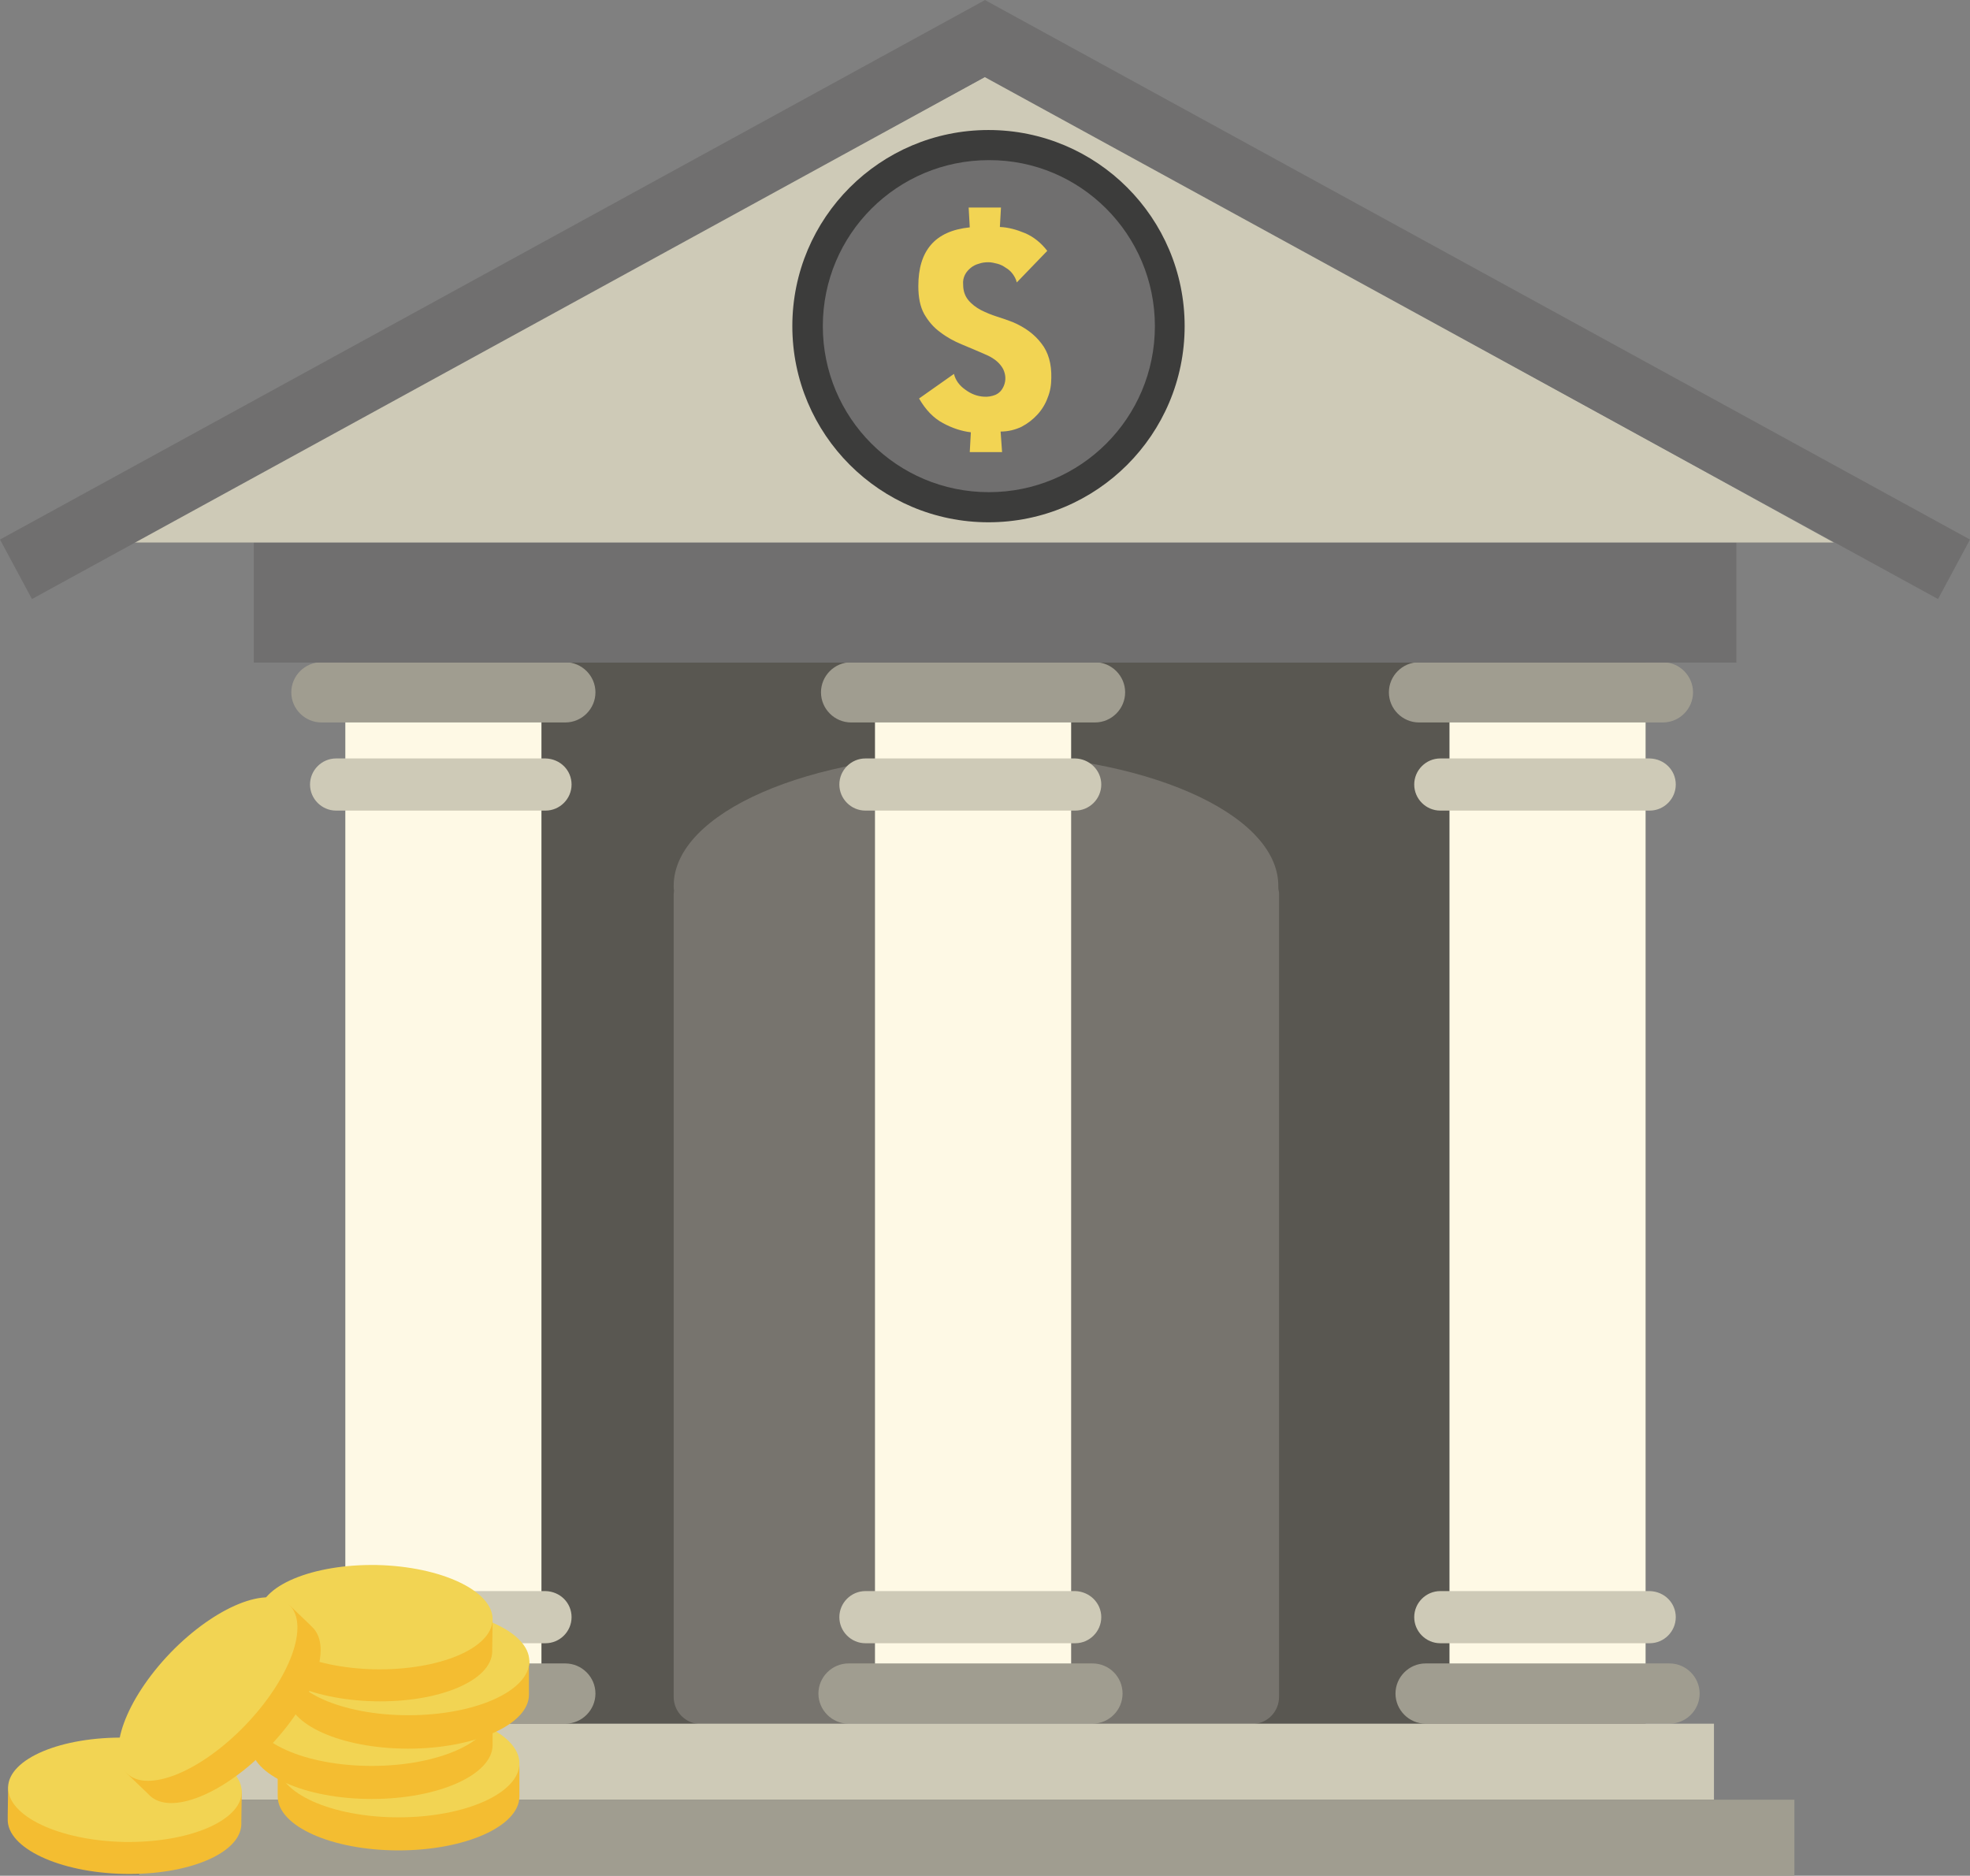 <?xml version="1.0" encoding="utf-8"?>
<!-- Generator: Adobe Illustrator 19.0.0, SVG Export Plug-In . SVG Version: 6.00 Build 0)  -->
<svg version="1.1" id="Layer_1" xmlns="http://www.w3.org/2000/svg" xmlns:xlink="http://www.w3.org/1999/xlink" x="0px" y="0px"
	 viewBox="0 0 536.3 510.7" style="enable-background:new 0 0 536.3 510.7;" xml:space="preserve">
<rect x="0" y="0" width="536.3" height="510.7" fill="#808080" stroke="none"/>
<style type="text/css">
	.st0{fill:#595751;}
	.st1{fill:#77746E;}
	.st2{fill:#FEF9E5;}
	.st3{fill:#CECAB7;}
	.st4{fill:#A09D90;}
	.st5{fill:#706F6F;}
	.st6{fill:#3C3C3B;}
	.st7{fill:#F2D453;}
	.st8{fill:#F4BD31;}
</style>
<g id="Bank">
	<g id="Building_20_">
		<g id="XMLID_144_">
			<rect id="XMLID_145_" x="94" y="171.7" class="st0" width="354" height="303.6"/>
		</g>
		<g id="XMLID_142_">
			<path id="XMLID_143_" class="st1" d="M348,241.2c0-19.9-36.9-36-82.3-36c-45.5,0-82.3,16.1-82.3,36c0,0.4,0,0.9,0.1,1.3
				c0,0.3-0.1,0.6-0.1,0.9V462c0,4.1,3.3,7.4,7.4,7.4h150c4.1,0,7.4-3.3,7.4-7.4V243.4c0-0.3,0-0.6-0.1-0.9
				C348,242.1,348,241.6,348,241.2z"/>
		</g>
		<g id="XMLID_140_">
			<rect id="XMLID_141_" x="94" y="193.3" class="st2" width="53.4" height="269.5"/>
		</g>
		<g id="XMLID_138_">
			<rect id="XMLID_139_" x="238.2" y="193.3" class="st2" width="53.4" height="269.5"/>
		</g>
		<g id="XMLID_136_">
			<rect id="XMLID_137_" x="394.6" y="193.3" class="st2" width="53.4" height="269.5"/>
		</g>
		<g id="XMLID_134_">
			<path id="XMLID_135_" class="st3" d="M155.6,213.6c0,3.9-3.2,7.1-7.1,7.1h-57c-3.9,0-7.1-3.2-7.1-7.1l0,0c0-3.9,3.2-7.1,7.1-7.1
				h57C152.5,206.6,155.6,209.7,155.6,213.6L155.6,213.6z"/>
		</g>
		<g id="XMLID_132_">
			<path id="XMLID_133_" class="st3" d="M299.8,213.6c0,3.9-3.2,7.1-7.1,7.1h-57.1c-3.9,0-7.1-3.2-7.1-7.1l0,0
				c0-3.9,3.2-7.1,7.1-7.1h57.1C296.6,206.6,299.8,209.7,299.8,213.6L299.8,213.6z"/>
		</g>
		<g id="XMLID_130_">
			<path id="XMLID_131_" class="st3" d="M456.2,213.6c0,3.9-3.2,7.1-7.1,7.1h-57c-3.9,0-7.1-3.2-7.1-7.1l0,0c0-3.9,3.2-7.1,7.1-7.1
				h57C453.1,206.6,456.2,209.7,456.2,213.6L456.2,213.6z"/>
		</g>
		<g id="XMLID_128_">
			<path id="XMLID_129_" class="st3" d="M155.6,440.3c0,3.9-3.2,7.1-7.1,7.1h-57c-3.9,0-7.1-3.2-7.1-7.1l0,0c0-3.9,3.2-7.1,7.1-7.1
				h57C152.5,433.3,155.6,436.4,155.6,440.3L155.6,440.3z"/>
		</g>
		<g id="XMLID_126_">
			<path id="XMLID_127_" class="st3" d="M299.8,440.3c0,3.9-3.2,7.1-7.1,7.1h-57.1c-3.9,0-7.1-3.2-7.1-7.1l0,0
				c0-3.9,3.2-7.1,7.1-7.1h57.1C296.6,433.3,299.8,436.4,299.8,440.3L299.8,440.3z"/>
		</g>
		<g id="XMLID_124_">
			<path id="XMLID_125_" class="st3" d="M456.2,440.3c0,3.9-3.2,7.1-7.1,7.1h-57c-3.9,0-7.1-3.2-7.1-7.1l0,0c0-3.9,3.2-7.1,7.1-7.1
				h57C453.1,433.3,456.2,436.4,456.2,440.3L456.2,440.3z"/>
		</g>
		<g id="XMLID_122_">
			<path id="XMLID_123_" class="st4" d="M162.1,188.5c0,4.5-3.7,8.2-8.2,8.2H87.5c-4.5,0-8.2-3.7-8.2-8.2l0,0c0-4.5,3.7-8.2,8.2-8.2
				h66.4C158.4,180.3,162.1,184,162.1,188.5L162.1,188.5z"/>
		</g>
		<g id="XMLID_120_">
			<path id="XMLID_121_" class="st4" d="M306.3,188.5c0,4.5-3.7,8.2-8.2,8.2h-66.4c-4.5,0-8.2-3.7-8.2-8.2l0,0
				c0-4.5,3.7-8.2,8.2-8.2h66.4C302.6,180.3,306.3,184,306.3,188.5L306.3,188.5z"/>
		</g>
		<g id="XMLID_118_">
			<path id="XMLID_119_" class="st4" d="M460.9,188.5c0,4.5-3.7,8.2-8.2,8.2h-66.4c-4.5,0-8.2-3.7-8.2-8.2l0,0
				c0-4.5,3.7-8.2,8.2-8.2h66.4C457.2,180.3,460.9,184,460.9,188.5L460.9,188.5z"/>
		</g>
		<g id="XMLID_116_">
			<path id="XMLID_117_" class="st4" d="M162.1,461.1c0,4.5-3.7,8.2-8.2,8.2H87.5c-4.5,0-8.2-3.7-8.2-8.2l0,0c0-4.5,3.7-8.2,8.2-8.2
				h66.4C158.4,452.9,162.1,456.6,162.1,461.1L162.1,461.1z"/>
		</g>
		<g id="XMLID_114_">
			<path id="XMLID_115_" class="st4" d="M305.6,461.1c0,4.5-3.7,8.2-8.2,8.2H231c-4.5,0-8.2-3.7-8.2-8.2l0,0c0-4.5,3.7-8.2,8.2-8.2
				h66.4C302,452.9,305.6,456.6,305.6,461.1L305.6,461.1z"/>
		</g>
		<g id="XMLID_112_">
			<path id="XMLID_113_" class="st4" d="M462.7,461.1c0,4.5-3.7,8.2-8.2,8.2h-66.4c-4.5,0-8.2-3.7-8.2-8.2l0,0
				c0-4.5,3.7-8.2,8.2-8.2h66.4C459,452.9,462.7,456.6,462.7,461.1L462.7,461.1z"/>
		</g>
		<g id="XMLID_110_">
			<rect id="XMLID_111_" x="69.1" y="147.7" class="st5" width="403.6" height="32.7"/>
		</g>
		<g id="XMLID_108_">
			<rect id="XMLID_109_" x="63" y="469.3" class="st3" width="403.6" height="20.7"/>
		</g>
		<g id="XMLID_106_">
			<rect id="XMLID_107_" x="37.9" y="490" class="st4" width="450.6" height="20.7"/>
		</g>
		<g id="XMLID_104_">
			<polygon id="XMLID_105_" class="st3" points="268.5,20.7 35.4,147.7 499.2,147.7 			"/>
		</g>
		<g id="XMLID_102_">
			<polygon id="XMLID_103_" class="st5" points="536.3,146.9 268.3,0.1 268.2,0 268.1,0 268.1,0 268,0.1 0,146.9 8.7,163.1 
				268.1,21 527.6,163.1 			"/>
		</g>
		<g id="XMLID_100_">
			<circle id="XMLID_101_" class="st6" cx="269.1" cy="88.8" r="53.4"/>
		</g>
		<g id="XMLID_98_">
			<path id="XMLID_99_" class="st5" d="M314.4,88.8c0,25-20.2,45.2-45.2,45.2c-25,0-45.2-20.2-45.2-45.2c0-25,20.2-45.2,45.2-45.2
				C294.1,43.5,314.4,63.8,314.4,88.8z"/>
		</g>
		<g id="XMLID_94_">
			<g id="XMLID_95_">
				<path id="XMLID_96_" class="st7" d="M259.7,101.8c0.4,1.7,1.5,3.2,3.1,4.3c1.6,1.2,3.3,1.8,5,1.9c1.1,0.1,2.2-0.1,3.2-0.5
					c1.1-0.5,1.8-1.3,2.3-2.5c0.6-1.5,0.5-3-0.2-4.5c-0.8-1.5-2.2-2.8-4.4-3.8c-2.3-1-4.6-2-6.8-2.9c-2.2-0.9-4.2-2-6-3.4
					c-1.8-1.3-3.2-3-4.3-4.9c-1.1-2-1.6-4.5-1.6-7.6c0-4.8,1.1-8.5,3.4-11.2c2.3-2.7,5.8-4.3,10.6-4.8l-0.3-5.4h8.8l-0.3,5.3
					c2.3,0.1,4.5,0.7,6.9,1.7c2.3,1,4.3,2.6,6,4.8l-8.3,8.6c-0.2-0.9-0.6-1.6-1.1-2.3c-0.5-0.7-1.2-1.3-1.9-1.7
					c-0.7-0.5-1.5-0.9-2.3-1.1c-0.8-0.2-1.6-0.4-2.4-0.4c-0.9,0-1.8,0.1-2.6,0.4c-0.8,0.2-1.6,0.6-2.2,1.1c-0.6,0.5-1.2,1.1-1.6,1.9
					c-0.4,0.8-0.6,1.7-0.5,2.7c0,1.7,0.5,3.1,1.4,4.2c0.9,1.1,2.1,2,3.4,2.7c1.4,0.7,2.8,1.3,4.4,1.8c1.6,0.5,3,1,4.3,1.5
					c3.3,1.4,5.9,3.3,7.8,5.8c1.9,2.4,2.8,5.6,2.7,9.4c0,1.9-0.3,3.7-1,5.4c-0.6,1.7-1.6,3.3-2.8,4.6c-1.2,1.3-2.6,2.4-4.3,3.3
					c-1.7,0.8-3.6,1.3-5.7,1.3l0.4,5.6h-8.8l0.3-5.4c-2.5-0.3-5-1.1-7.6-2.5c-2.6-1.4-4.7-3.6-6.5-6.7L259.7,101.8z"/>
			</g>
		</g>
	</g>
	<g id="Coin">
		<g id="XMLID_8_">
			<g id="XMLID_24_">
				<g id="XMLID_35_">
					<g id="XMLID_38_">
						<path id="XMLID_39_" class="st8" d="M141.4,481.1c0-3.7-2.2-6.7-4.8-6.7H80.4c-2.7,0-4.8,3-4.8,6.7v7c0,0.2,0,0.4,0,0.6
							c0,0.1,0,0.3,0,0.4c0,8.1,14.7,14.7,32.9,14.7c18.2,0,32.9-6.6,32.9-14.7c0-0.1,0-0.3,0-0.4c0-0.2,0-0.4,0-0.6V481.1z"/>
					</g>
					<g id="XMLID_36_">
						<path id="XMLID_37_" class="st7" d="M141.4,480.1c0,8.1-14.7,14.7-32.9,14.7c-18.2,0-32.9-6.6-32.9-14.7
							c0-8.1,14.7-14.7,32.9-14.7C126.7,465.4,141.4,472,141.4,480.1z"/>
					</g>
				</g>
				<g id="XMLID_30_">
					<g id="XMLID_33_">
						<path id="XMLID_34_" class="st8" d="M134.1,467.1c0-3.7-2.2-6.7-4.8-6.7H73.1c-2.7,0-4.8,3-4.8,6.7v7c0,0.2,0,0.4,0,0.6
							c0,0.1,0,0.3,0,0.4c0,8.1,14.7,14.7,32.9,14.7s32.9-6.6,32.9-14.7c0-0.1,0-0.3,0-0.4c0-0.2,0-0.4,0-0.6V467.1z"/>
					</g>
					<g id="XMLID_31_">
						<ellipse id="XMLID_32_" class="st7" cx="101.2" cy="466.1" rx="32.9" ry="14.7"/>
					</g>
				</g>
				<g id="XMLID_25_">
					<g id="XMLID_28_">
						<path id="XMLID_29_" class="st8" d="M144.1,453.4c0-3.7-2.2-6.7-4.8-6.7H83c-2.7,0-4.8,3-4.8,6.7v7c0,0.2,0,0.4,0,0.6
							c0,0.1,0,0.3,0,0.4c0,8.1,14.7,14.7,32.9,14.7c18.2,0,32.9-6.6,32.9-14.7c0-0.1,0-0.3,0-0.4c0-0.2,0-0.4,0-0.6V453.4z"/>
					</g>
					<g id="XMLID_26_">
						<path id="XMLID_27_" class="st7" d="M144.1,452.3c0,8.1-14.7,14.7-32.9,14.7c-18.2,0-32.9-6.6-32.9-14.7
							c0-8.1,14.7-14.7,32.9-14.7C129.3,437.7,144.1,444.2,144.1,452.3z"/>
					</g>
				</g>
			</g>
			<g id="XMLID_19_">
				<g id="XMLID_22_">
					<path id="XMLID_23_" class="st8" d="M65.8,489c0.1-3.6-1.9-6.5-4.5-6.5L7,481.3c-2.6-0.1-4.7,2.8-4.8,6.3l-0.1,6.7
						c0,0.2,0,0.4,0,0.6c0,0.1,0,0.3,0,0.4c-0.2,7.8,13.9,14.5,31.5,14.9c17.6,0.4,31.9-5.6,32.1-13.5c0-0.1,0-0.3,0-0.4
						c0-0.2,0-0.4,0-0.6L65.8,489z"/>
				</g>
				<g id="XMLID_20_">
					<path id="XMLID_21_" class="st7" d="M65.8,488c-0.2,7.8-14.5,13.8-32.1,13.5c-17.6-0.4-31.6-7-31.5-14.9
						c0.2-7.8,14.5-13.8,32.1-13.5C51.9,473.6,66,480.2,65.8,488z"/>
				</g>
			</g>
			<g id="XMLID_14_">
				<g id="XMLID_17_">
					<path id="XMLID_18_" class="st8" d="M134.1,442c0.1-3.6-1.9-6.5-4.5-6.5l-54.3-1.2c-2.6-0.1-4.7,2.8-4.8,6.3l-0.1,6.7
						c0,0.2,0,0.4,0,0.6c0,0.1,0,0.3,0,0.4c-0.2,7.8,13.9,14.5,31.5,14.9c17.6,0.4,31.9-5.6,32.1-13.5c0-0.1,0-0.3,0-0.4
						c0-0.2,0-0.4,0-0.6L134.1,442z"/>
				</g>
				<g id="XMLID_15_">
					<path id="XMLID_16_" class="st7" d="M134.1,441c-0.2,7.8-14.5,13.8-32.1,13.5c-17.6-0.4-31.6-7-31.5-14.9
						c0.2-7.8,14.5-13.8,32.1-13.5C120.2,426.5,134.3,433.2,134.1,441z"/>
				</g>
			</g>
			<g id="XMLID_9_">
				<g id="XMLID_12_">
					<path id="XMLID_13_" class="st8" d="M79.4,437.6c-2.6-2.5-6.1-3-7.9-1.1l-37.7,39.2c-1.8,1.9-1.2,5.4,1.4,7.8l4.9,4.7
						c0.1,0.1,0.3,0.3,0.4,0.4c0.1,0.1,0.2,0.2,0.3,0.3c5.7,5.4,20.1-0.4,32.3-13.1C85.4,463.1,90.7,448.4,85,443
						c-0.1-0.1-0.2-0.2-0.3-0.3c-0.1-0.1-0.3-0.3-0.4-0.4L79.4,437.6z"/>
				</g>
				<g id="XMLID_10_">
					<path id="XMLID_11_" class="st7" d="M78.7,436.9c5.7,5.4,0.3,20.1-11.9,32.8c-12.2,12.7-26.7,18.6-32.3,13.1
						c-5.7-5.4-0.3-20.1,11.9-32.8C58.6,437.4,73.1,431.5,78.7,436.9z"/>
				</g>
			</g>
		</g>
	</g>
</g>
</svg>
